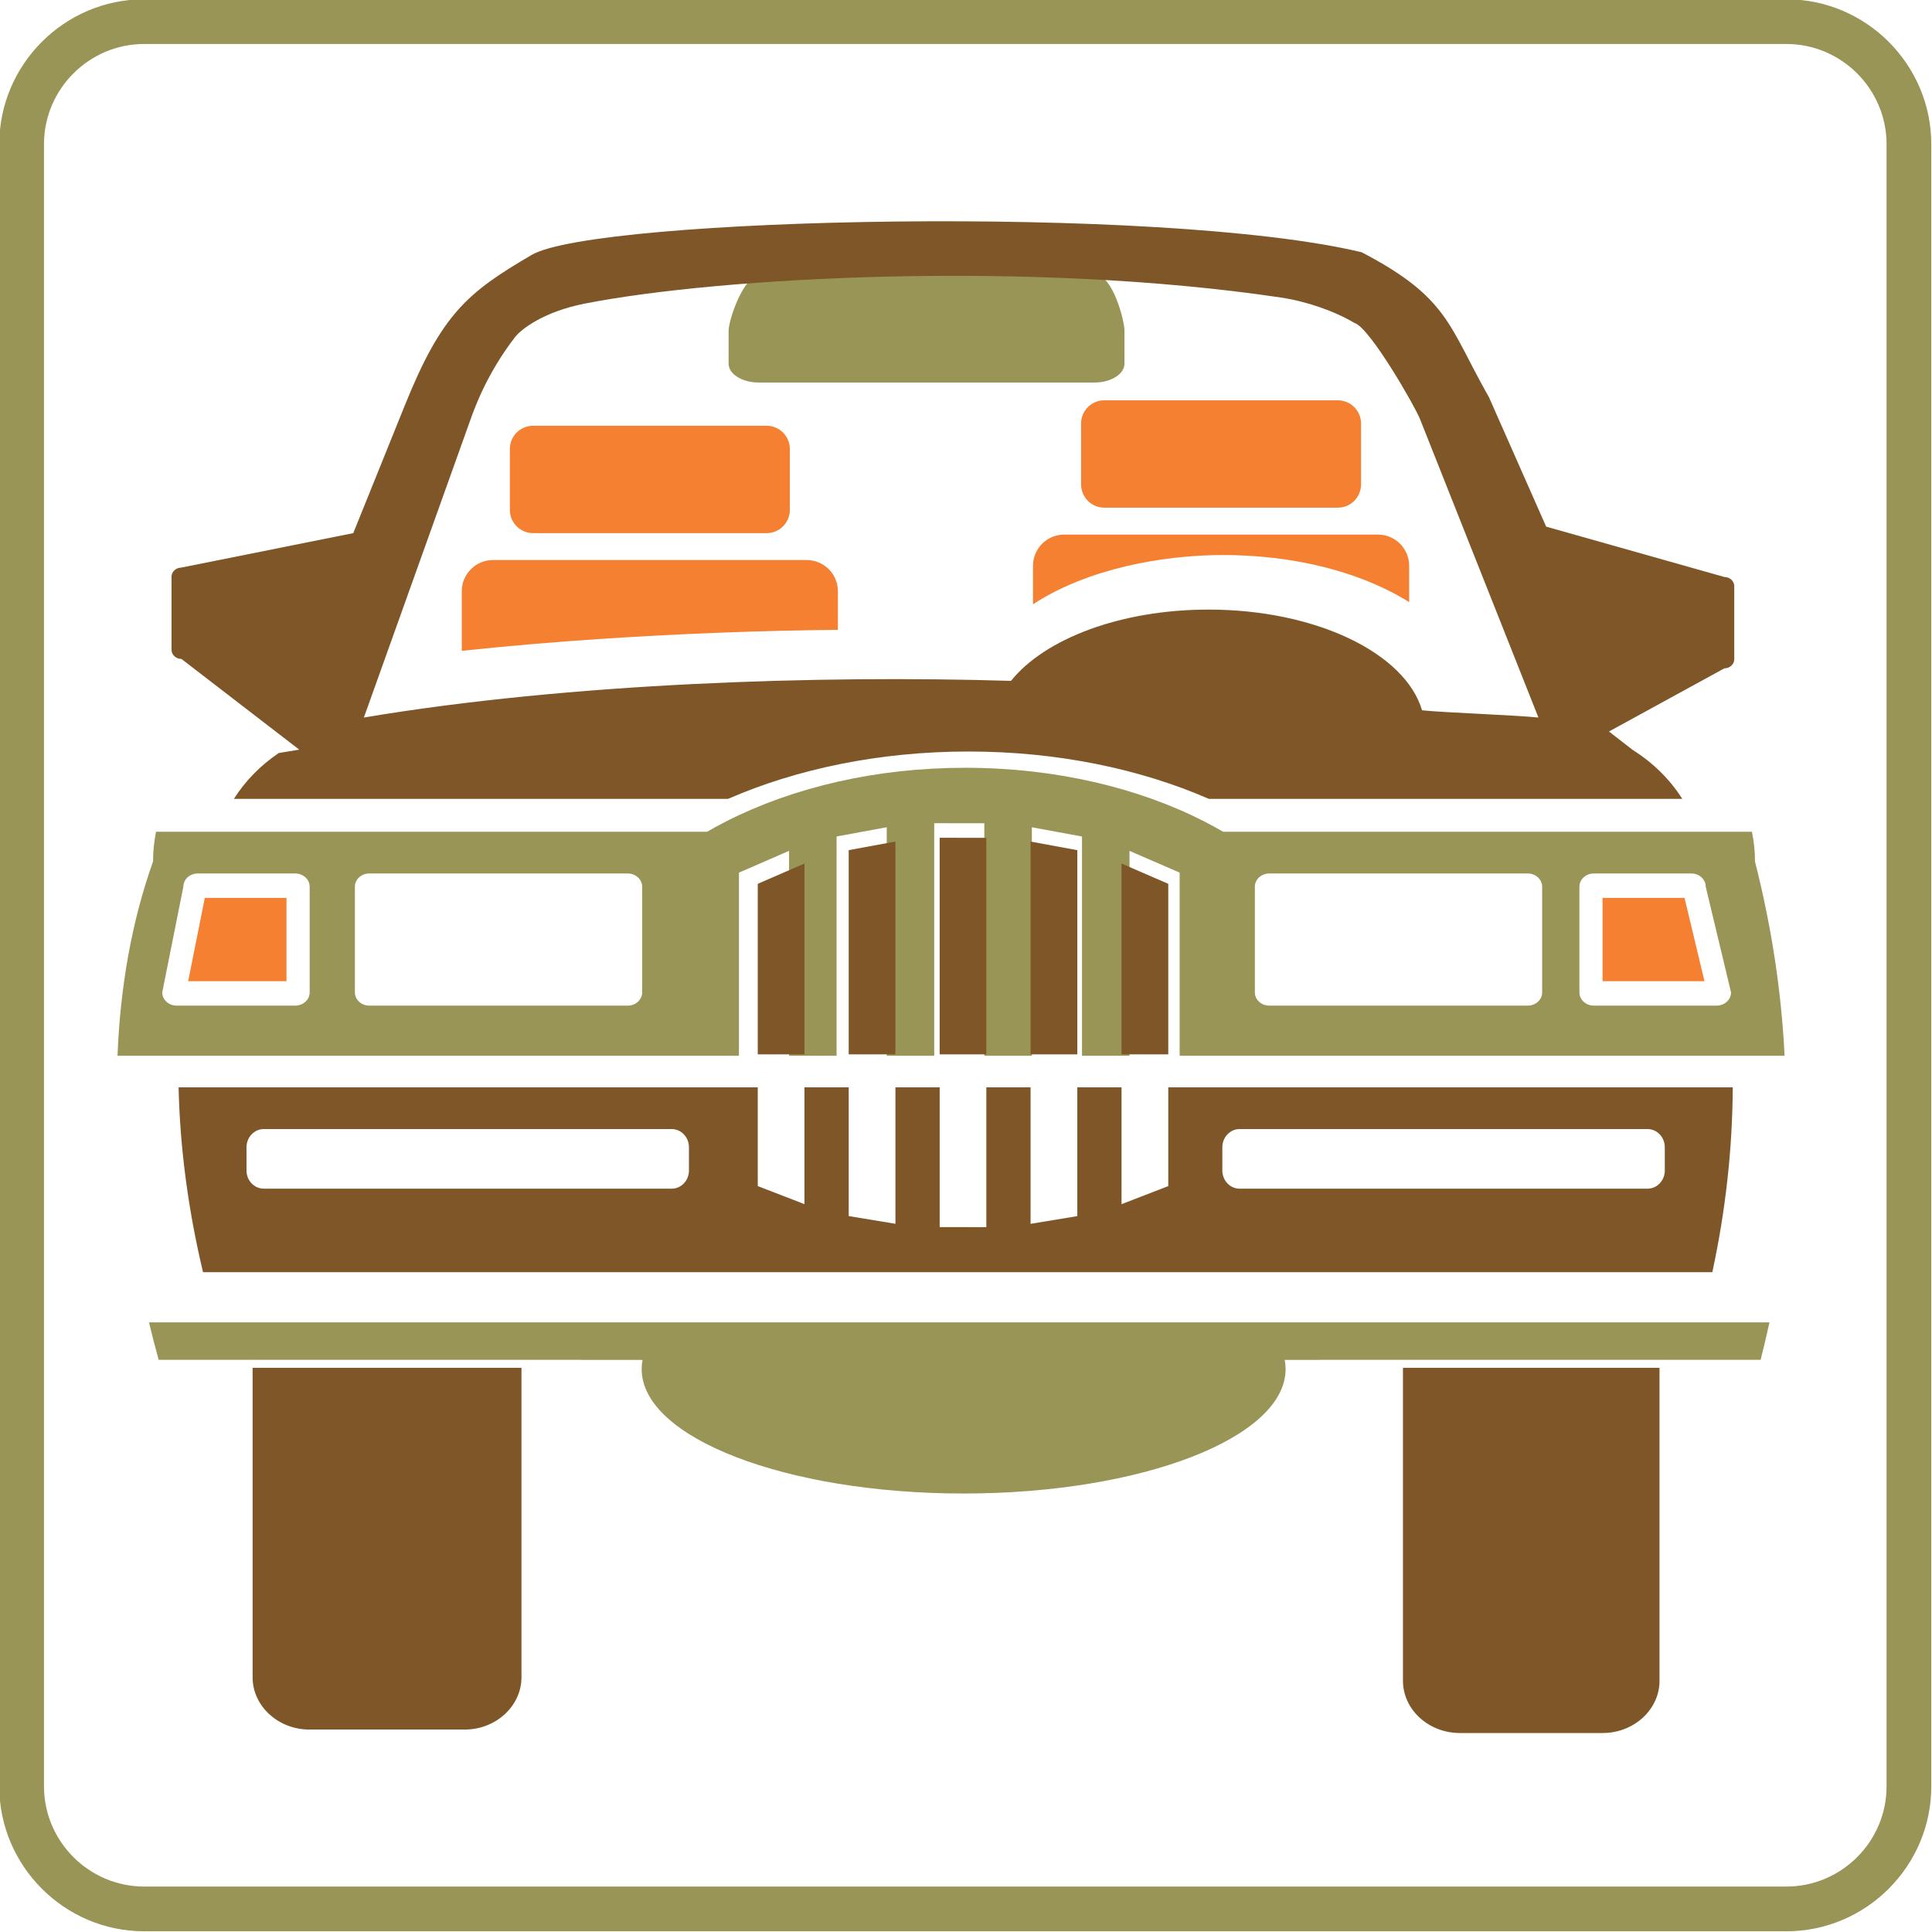 <?xml version="1.0" encoding="utf-8"?>
<!DOCTYPE svg PUBLIC "-//W3C//DTD SVG 1.1//EN" "http://www.w3.org/Graphics/SVG/1.1/DTD/svg11.dtd">
<svg version="1.1" xmlns="http://www.w3.org/2000/svg" xmlns:xlink="http://www.w3.org/1999/xlink" x="0px" y="0px" width="216px" height="216px" viewBox="0 0 216 216" enable-background="new 0 0 216 216" xml:space="preserve">
<path id="_x33_" fill-rule="evenodd" clip-rule="evenodd" fill="#F58031" d="M55.108,62.613h35.091c1.915,0,3.479,1.564,3.479,3.477
	v4.325c-8.716,0.092-17.434,0.419-26.093,0.989c-5.316,0.348-10.642,0.792-15.957,1.361V66.09
	C51.629,64.178,53.193,62.613,55.108,62.613L55.108,62.613z M59.594,47.601L59.594,47.601h26.121c1.424,0,2.588,1.164,2.588,2.588
	v6.826c0,1.424-1.164,2.59-2.588,2.59H59.594c-1.426,0-2.59-1.166-2.59-2.59v-6.826C57.004,48.765,58.168,47.601,59.594,47.601
	L59.594,47.601z M123.455,44.756L123.455,44.756h26.123c1.425,0,2.588,1.164,2.588,2.588v6.824c0,1.424-1.163,2.59-2.588,2.59
	h-26.123c-1.424,0-2.588-1.166-2.588-2.59v-6.824C120.867,45.92,122.031,44.756,123.455,44.756L123.455,44.756z M118.972,59.767
	L118.972,59.767h35.095c1.913,0,3.476,1.564,3.476,3.477v4.073c-0.916-0.576-1.864-1.087-2.808-1.536
	c-5.493-2.623-11.951-3.728-18.01-3.728c-6.678,0-15.146,1.51-21.232,5.508v-4.317C115.492,61.332,117.059,59.767,118.972,59.767
	L118.972,59.767z M22.897,100.388L22.897,100.388l-1.859,9.31H32.03v-9.31H22.897L22.897,100.388z M179.168,100.388L179.168,100.388
	v9.31h11.394l-2.229-9.31H179.168L179.168,100.388z"/>
<path id="_x32_" fill-rule="evenodd" clip-rule="evenodd" fill="#999557" d="M197.829,147.841c-0.306,1.396-0.635,2.796-0.989,4.191
	h-49.353v0.008h-3.854c0.065,0.338,0.098,0.68,0.098,1.025c0,7.683-16.117,13.912-35.995,13.912s-35.997-6.229-35.997-13.912
	c0-0.346,0.035-0.688,0.098-1.025h-6.801v-0.008H17.74c-0.387-1.392-0.749-2.791-1.084-4.191H197.829L197.829,147.841z
	 M195.867,92.986L195.867,92.986c0.225,1.079,0.342,2.191,0.342,3.329c1.848,7.273,2.955,14.496,3.309,21.72h-67.631V97.56
	l-5.607-2.431v22.906h-5.311V93.523l-5.606-1.033v25.545h-5.313V92.039l-5.603-0.004v26.001h-5.31V92.486L93.53,93.52v24.516h-5.312
	v-22.91l-5.603,2.435v20.475H13.138c0.301-7.676,1.589-15.037,3.973-21.72c0-1.137,0.116-2.248,0.338-3.329h61.617
	c0.684-0.396,1.383-0.781,2.199-1.196c7.404-3.748,16.624-5.953,26.638-5.953c10.111,0,19.405,2.248,26.742,6.006
	c0.716,0.362,1.416,0.747,2.1,1.143H195.867L195.867,92.986z M22.106,97.656L22.106,97.656h10.909c0.885,0,1.607,0.663,1.607,1.477
	v11.82c0,0.814-0.722,1.476-1.607,1.476H19.744c-0.883,0-1.605-0.661-1.605-1.476l2.36-11.82
	C20.499,98.319,21.221,97.656,22.106,97.656L22.106,97.656z M178.184,97.656L178.184,97.656h10.913c0.883,0,1.604,0.663,1.604,1.477
	l2.832,11.82c0,0.814-0.721,1.476-1.604,1.476h-13.745c-0.883,0-1.604-0.661-1.604-1.476v-11.82
	C176.58,98.319,177.301,97.656,178.184,97.656L178.184,97.656z M41.284,97.656L41.284,97.656h28.908
	c0.883,0,1.603,0.663,1.603,1.477v11.82c0,0.814-0.72,1.476-1.603,1.476H41.284c-0.885,0-1.607-0.661-1.607-1.476v-11.82
	C39.676,98.319,40.398,97.656,41.284,97.656L41.284,97.656z M141.9,97.656L141.9,97.656h28.91c0.883,0,1.604,0.663,1.604,1.477
	v11.82c0,0.814-0.721,1.476-1.604,1.476H141.9c-0.883,0-1.604-0.661-1.604-1.476v-11.82C140.297,98.319,141.018,97.656,141.9,97.656
	L141.9,97.656z M84.956,30.767L84.956,30.767h17.133v-2.944c1.772-0.035,3.542-0.049,5.312-0.047v2.991h15.135
	c1.839,0,3.182,5.04,3.182,6.197v3.692c0,1.162-1.502,2.11-3.337,2.11H84.8c-1.839,0-3.341-0.948-3.341-2.11v-3.692
	C81.459,35.805,83.119,30.767,84.956,30.767L84.956,30.767z M16.119,4.918h183.602c6.161,0,11.198,5.04,11.198,11.2v183.602
	c0,6.161-5.037,11.198-11.198,11.198H16.119c-6.161,0-11.2-5.037-11.2-11.198V16.119C4.918,9.958,9.958,4.918,16.119,4.918
	L16.119,4.918z M16.119-0.08h183.602c8.911,0,16.199,7.29,16.199,16.199v183.602c0,8.907-7.288,16.199-16.199,16.199H16.119
	c-8.909,0-16.199-7.292-16.199-16.199V16.119C-0.08,7.209,7.209-0.08,16.119-0.08L16.119-0.08z"/>
<path id="_x31_" fill-rule="evenodd" clip-rule="evenodd" fill="#7E5628" d="M135.121,68.153c12.016,0,21.989,4.875,23.865,11.261
	c2.596,0.265,10.416,0.535,13.013,0.808L158.754,46.84c-0.541-1.371-5.619-10.256-7.328-10.734
	c-2.205-1.326-5.379-2.419-8.235-2.844c-28.089-4.177-62.665-2.295-77.802,0.678c-4.616,0.907-7.141,2.881-7.813,3.756
	c-3.2,4.156-4.547,8.02-5.011,9.312L40.681,80.222c23.047-3.872,51.02-4.749,72.349-4.1
	C116.799,71.427,125.271,68.153,135.121,68.153L135.121,68.153z M182.554,83.855L182.554,83.855c2.255,1.414,4.15,3.286,5.526,5.461
	h-52.922c-7.67-3.343-16.924-5.296-26.882-5.296c-9.961,0-19.212,1.953-26.88,5.296H26.149c1.271-2.01,2.986-3.76,5.019-5.127
	l2.287-0.378l-13.167-10.14c-0.61,0-1.111-0.46-1.111-1.023v-8.172c0-0.562,0.5-1.021,1.111-1.021l19.208-3.852l5.776-14.313
	c4.118-10.205,7.013-12.608,14.181-16.797c7.167-4.187,70.424-5.65,92.788-0.289c9.762,5.101,9.688,8.224,14.229,16.211
	l6.393,14.463l19.922,5.629c0.606,0,1.107,0.458,1.107,1.02v8.172c0,0.566-0.501,1.023-1.107,1.023l-12.902,7.062L182.554,83.855
	L182.554,83.855z M185.536,152.923L185.536,152.923v34.994c0,3.206-2.856,5.835-6.348,5.835h-15.987
	c-3.491,0-6.348-2.629-6.348-5.835v-34.994H185.536L185.536,152.923z M58.3,152.923L58.3,152.923v34.604
	c0,3.21-2.856,5.839-6.348,5.839H34.588c-3.491,0-6.346-2.629-6.346-5.839v-34.604H58.3L58.3,152.923z M193.724,121.563
	L193.724,121.563c-0.033,6.86-0.79,13.729-2.283,20.666H22.698c-1.644-6.893-2.58-13.875-2.73-20.666H84.72v11.043l5.219,2.019
	v-13.062h4.948v14.396l5.223,0.863v-15.259h4.946v15.629l5.216,0.004v-15.633h4.948v15.263l5.225-0.862v-14.4h4.943v13.065
	l5.226-2.022v-11.043H193.724L193.724,121.563z M138.58,126.23L138.58,126.23h45.622c1.058,0,1.925,0.916,1.925,2.03v2.608
	c0,1.115-0.867,2.026-1.925,2.026H138.58c-1.054,0-1.921-0.911-1.921-2.026v-2.608C136.659,127.146,137.526,126.23,138.58,126.23
	L138.58,126.23z M29.485,126.23L29.485,126.23h45.616c1.058,0,1.925,0.916,1.925,2.03v2.608c0,1.115-0.867,2.026-1.925,2.026H29.485
	c-1.06,0-1.925-0.911-1.925-2.026v-2.608C27.561,127.146,28.425,126.23,29.485,126.23L29.485,126.23z M125.388,117.881
	L125.388,117.881V96.547l5.226,2.265v19.069C122.967,117.881,133.042,117.881,125.388,117.881L125.388,117.881z M120.444,117.881
	L120.444,117.881c-7.719,0,2.498,0-5.225,0V94.089l5.225,0.962V117.881L120.444,117.881z M110.271,117.881L110.271,117.881
	c-7.725,0,2.507,0-5.216,0V93.664l5.216,0.006V117.881L110.271,117.881z M100.109,117.881L100.109,117.881c-7.721,0,2.494,0-5.223,0
	V95.047l5.223-0.962V117.881L100.109,117.881z M89.939,117.881L89.939,117.881c-7.652,0,2.431,0-5.219,0V98.812l5.219-2.269V117.881
	L89.939,117.881z"/>
</svg>
